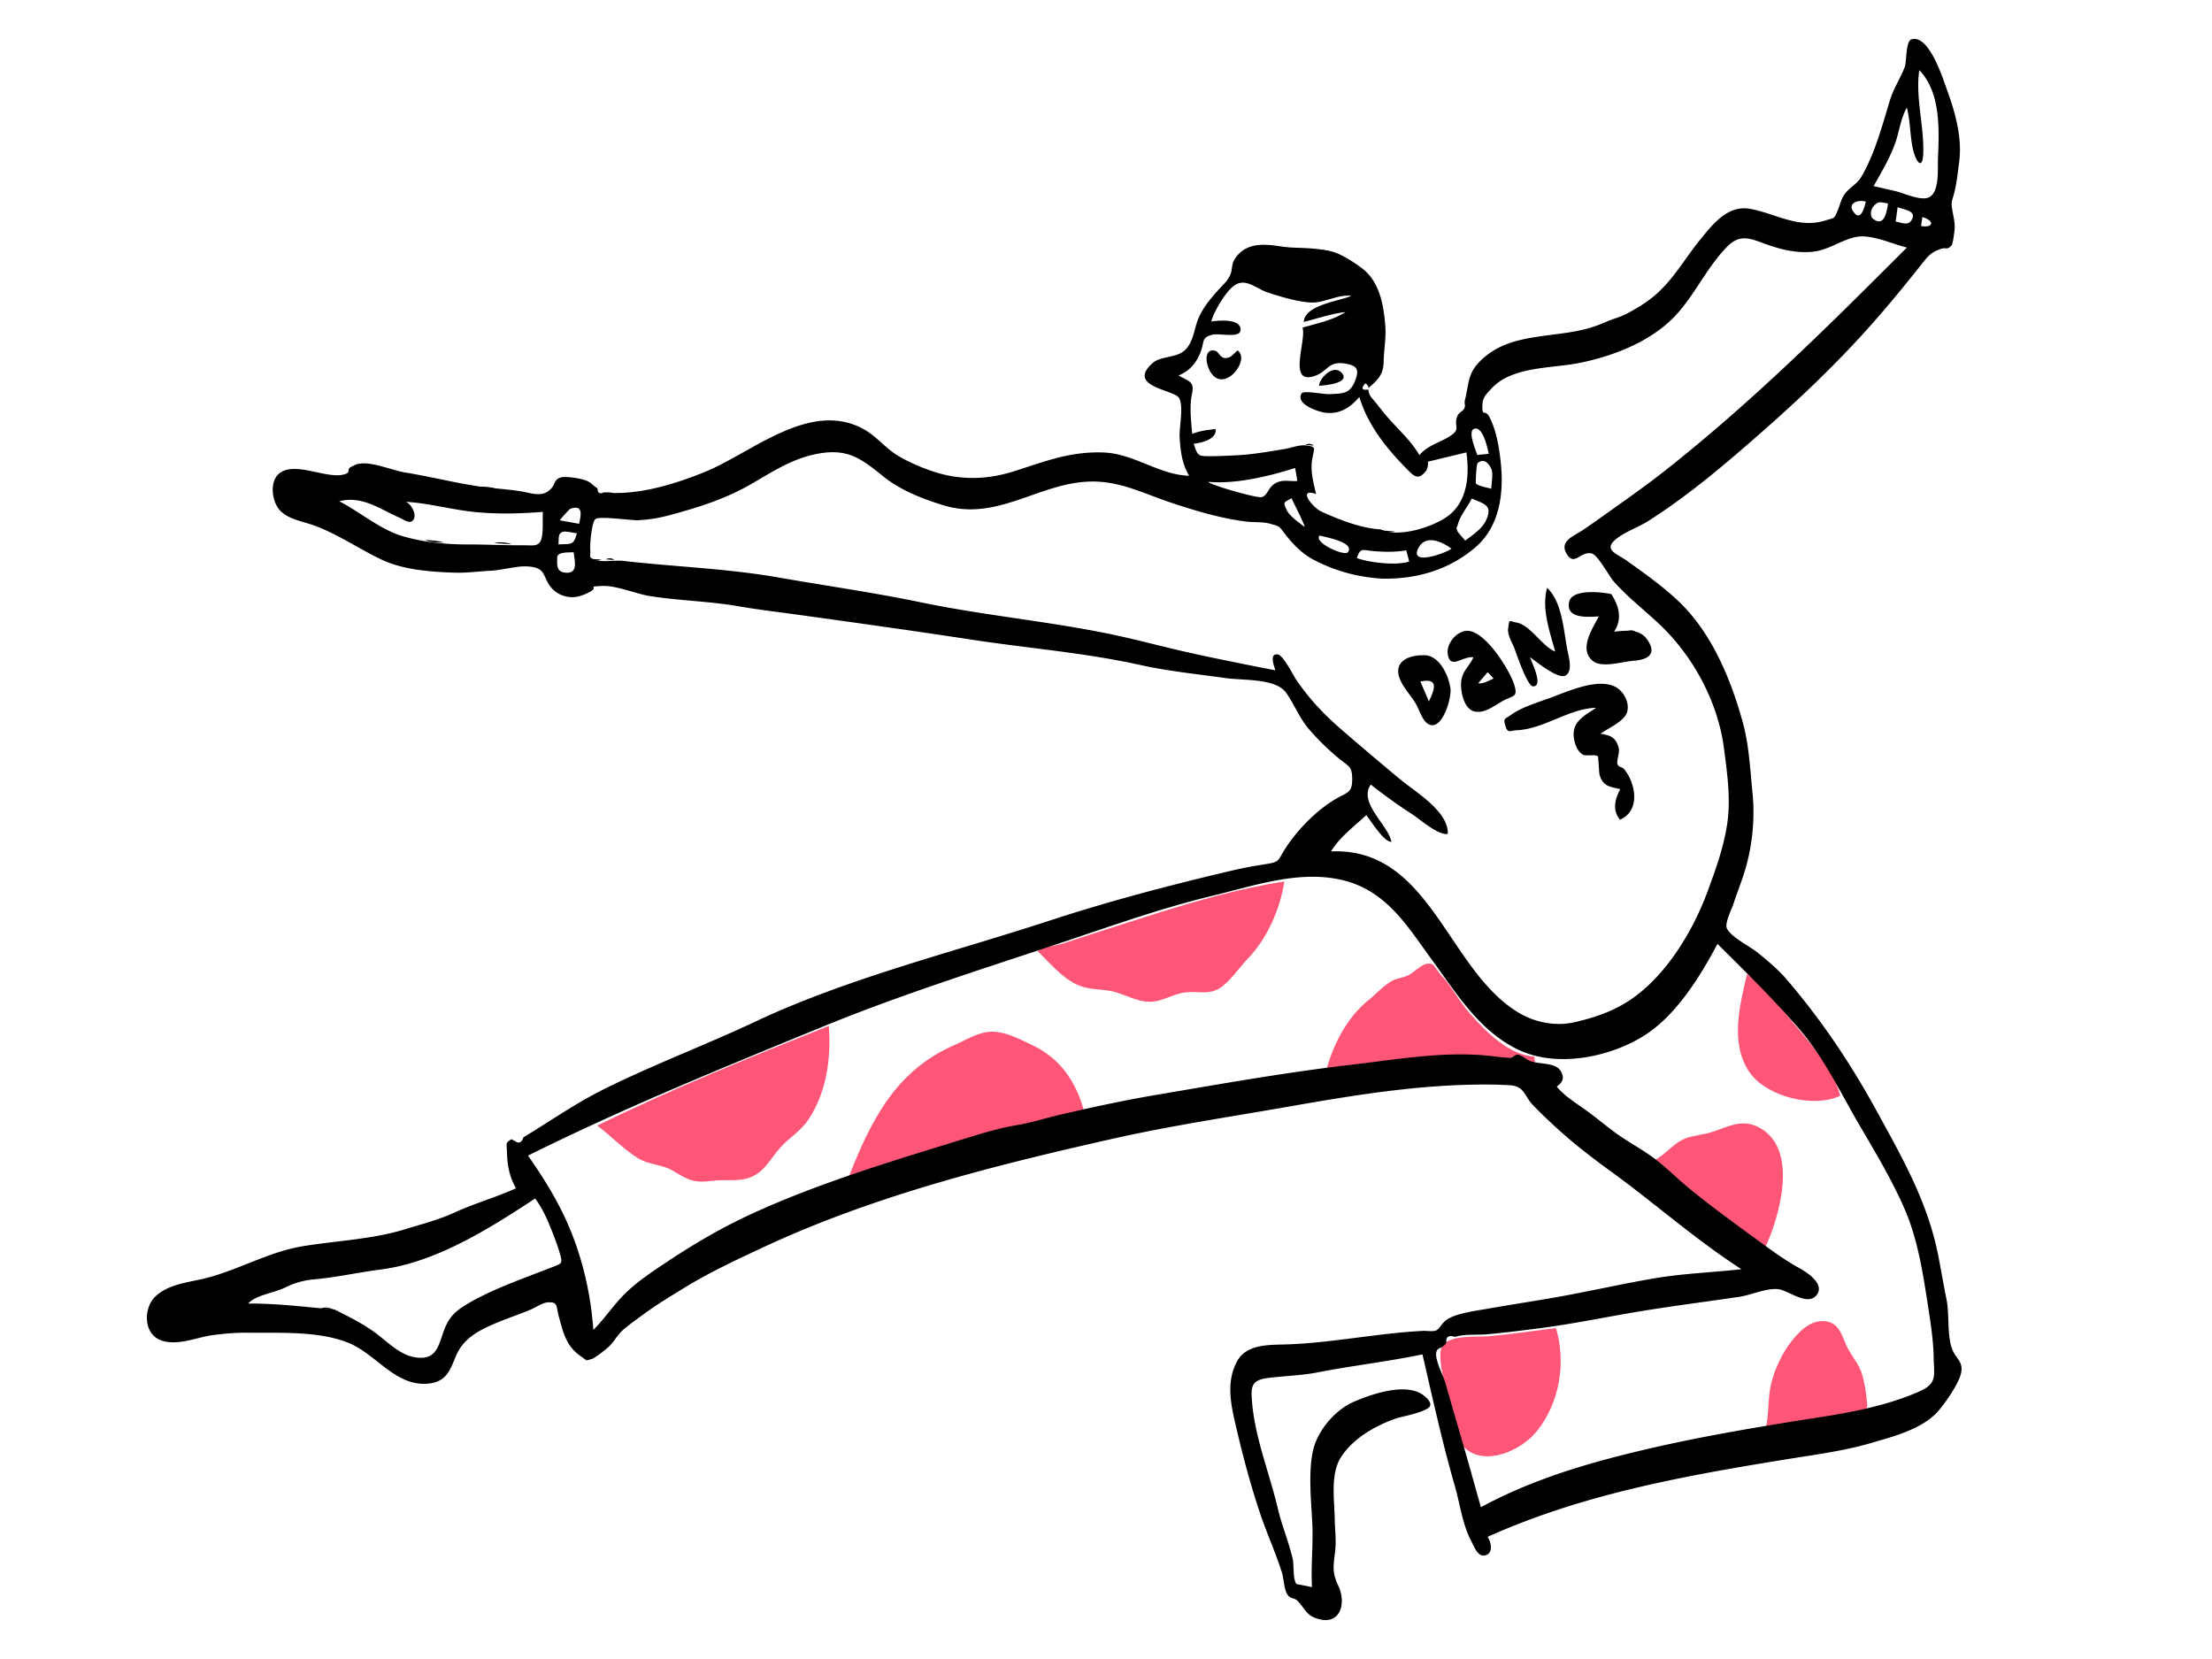 <svg width="1024" height="768" xmlns="http://www.w3.org/2000/svg"><g fill="none" fill-rule="evenodd"><path d="M720.312 614.793c4.753 16.096 1.722 34.877-9.164 48.117-7.031 8.551-23.751 16.198-33.136 7.295-4.197-3.982-5.972-17.611-7.765-23.97-1.65-5.849-4.407-16.68-3.182-21.587 1.784-7.151 16.036-5.498 22.698-6.124 10.223-.96 20.372-2.421 30.549-3.731zm134.488 8.176c2.238 4.926 5.808 8.19 7.33 13.657.995 3.57 1.594 7.148 1.987 10.812.478 4.438.804 4.268-2.258 6.343-4.672 3.167-16.624 2.923-22.309 3.841-7.42 1.198-14.804 2.609-22.228 3.803 1.799-6.909.856-14.347 2.716-21.394 1.808-6.847 4.955-13.607 9.397-19.232 3.305-4.186 8.112-9.2 14.055-9.226 7.66-.033 8.871 6.03 11.31 11.396zM383.679 474.921c1.137 14.814-.974 30.589-9.399 43.319-3.568 5.391-8.764 8.29-12.982 12.933-4.88 5.372-7.528 12.012-15.239 14.31-4.975 1.485-10.814.46-15.987 1.128-8.587 1.11-11.122-.093-18.363-4.538-5.2-3.194-11.195-2.595-16.679-6.096-6.576-4.198-12.302-10.184-18.53-14.938 34.955-17.124 70.993-31.706 107.179-46.118zm93.965 8.785c13.378 6.295 20.452 17.032 24.275 30.892-36.902 8.435-72.817 18.754-109.064 30.39 10.121-25.746 21.488-49.32 49.176-61.296 5.524-2.39 11.2-6.193 17.487-6.102 6.262.09 12.635 3.533 18.126 6.116zm336.58 38.167c19.018 10.01 9.35 42 2.705 56.201-8.458-6.221-17.325-12.28-25.584-18.338-9.027-6.622-17.143-15.145-25.378-22.688 4.36-2.274 7.194-5.891 11.247-8.489 4.013-2.571 7.994-2.755 12.49-3.76 8.607-1.925 15.573-7.637 24.52-2.926zm-148.41-72.082c1.519 1.947 3.333 3.783 4.763 5.784 3.474 4.86 6.478 9.8 10.506 14.308 7.135 7.988 17.523 18.516 29.213 19.245l.34 3.41c-3.448-.087-5.487-3.056-8.478-3.358-2.348-.236-5.635 1.558-8.514 1.304-8.903-.784-17.65-1.232-26.688-.992-17.839.473-35.374 3.317-52.91 5.584 3.35-11.94 9.603-24.17 19.566-32.157 3.444-2.762 6.744-6.558 10.632-8.76 2.34-1.324 4.819-1.425 7.228-2.46 2.788-1.198 6.367-5.195 9.246-5.578 3.01-.401 3.022 1.007 5.097 3.67zm142.951 1.088c9.358 7.512 16.548 17.043 24.243 26.065 6.965 8.166 16.404 19.816 18.88 30.329-12.351 5.81-33.535.492-41.503-10.257-9.825-13.256-5.01-31.706-1.62-46.137zm-214.207-42.833c-1.843 12.457-7.83 26.337-16.817 35.638-3.875 4.011-7.27 9.24-11.672 12.748-5.749 4.58-10.376 2.233-17.048 2.944-7.166.762-11.81 5.438-19.447 4.169-5.44-.905-10.45-3.917-15.563-4.83-5.585-1-10.46-.408-16.012-3.173-6.867-3.418-12.346-10.145-17.686-15.253 2.811-2.226 8.487-2.386 12.083-3.589 4.75-1.59 9.494-3.165 14.27-4.688 9.866-3.145 19.704-6.357 29.589-9.449 18.827-5.89 38.706-11.483 58.303-14.517z" fill="#FF5678"/><g fill="#000"><path d="M889.924 100.492l-.615 4.13c6.011 1.036 6.188-2.594.615-4.13zm-26.157-7.12c-3.223-1.124-8.494.523-5.96 4.372 3.577 5.435 5.206-1.66 5.96-4.373zM603.869 243.877c.485-.484-5.227-11.398-5.964-13.229-3.687 2.104-3.937 1.595-2.435 5.113 1.297 3.034 5.81 6.115 8.4 8.116zm-336.8 2.994c-1.762-.154-5.268-1.203-6.763-.591-2.089.856-1.527 2.838-1.78 5.73 6.11-.284 6.964.525 8.542-5.139zm-7.923-5.992l8.958 1.608c.638-3.42 2.326-9.076-3.97-7.011-.592.194-4.23 4.29-4.988 5.403zm351.783 7.032c-3.176 3.155 11.566 9.836 13.086 7.696 3.317-4.668-10.942-6.997-13.086-7.696zm72.922-37.3l5.35-.526c-.617-2.601-2.494-12.188-6.395-11.673-3.876.51.495 10.17 1.045 12.199zm6.505 15.651c.05-2.16.935-6.95.09-9.03-.575-1.415-2.939-5.71-6.336-2.92-.723.595-1.054 9.245-.834 9.525.926 1.177 5.761 1.973 7.08 2.425zm-18.432 27.743c-3.66-2.798-11.618-6.926-15.142-.6-4.913 8.819 11.966 2.925 15.142.6zm-20.922.735c-4.806.9-9.661.783-14.526.443-5.45-.382-6.743-2.046-8.33 3.174 5.846 2.12 18.297 3.589 24.212 1.573-.45-1.73-.904-3.46-1.356-5.19zm30.312-23.959c-1.683 3.448-5.328 7.964-6.31 11.56-.722 2.653-1.006 1.328-.4 3.386.215.734 3.174 3.808 3.692 4.551 3.593-2.72 7.926-5.5 9.766-9.69 2.946-6.708-.842-7.246-6.748-9.807zm-81.753-14.119c-12.22 3.802-27.23 7.525-40.164 6.393-.17 1.107 21.938 7.55 24.58 7.085 2.702-.475 2.917-4.239 6.153-6.248 3.568-2.215 6.515-.897 10.46-1.242l-1.029-5.988zm40.226 51.21c-11.248-.72-21.297-3.407-31.247-8.525-5.715-2.939-9.819-7.202-13.639-12.12-2.958-3.81-2.353-3.497-6.998-4.789-3.432-.953-7.653-.567-11.177-1.01-11.798-1.483-23.557-5.058-34.779-8.781-12.593-4.176-23.44-10.066-37.274-9.722-23.752.591-43.017 18.567-67.794 11.017-9.831-2.995-20.013-6.97-27.964-13.392-10.339-8.352-16.618-13.3-31.188-10.341-11.73 2.38-20.731 8.597-30.781 14.326-11.455 6.53-23.955 10.442-36.727 13.89-5.003 1.351-9.637 2.137-14.88 2.4-3.12.157-17.899-2.092-19.725-.504-1.766 1.536-2.57 12.135-2.381 14.068.314 3.228-1.11 3.561 2.338 4.92 2.395.945 9.79-.01 12.758.328 23.881 2.728 48.347 3.545 71.846 7.66 22.085 3.867 44.25 6.996 66.086 11.531 28.406 5.9 57.336 8.593 85.757 14.307 13.738 2.761 27.593 6.651 41.17 9.593 12.363 2.677 24.785 5.162 37.219 7.588-.456-1.708-3.04-7.932 1.085-7.358 2.614.363 7.001 9.39 8.38 11.42 6.346 9.351 13.105 16.449 21.739 23.89 8.701 7.5 17.463 14.922 26.295 22.283 7.215 6.013 22.715 14.982 22.315 25.483-4.395.836-13.12-6.95-16.411-9.058-6.658-4.27-13.042-8.922-19.25-13.778-5.84 8.545 8.003 18.45 9.575 26.532-3.56.015-9.505-9.782-11.666-12.378-5.74 5.349-12.18 10.066-16.312 16.785 46.308-1.976 53.9 55.457 87.327 74.926 7.406 4.312 16.685 6.095 25.152 4.2 8.82-1.972 17.297-4.757 25.057-9.74 17.33-11.128 30.03-32.523 36.812-50.896 3.745-10.147 7.279-19.975 8.974-30.652 1.876-11.823.112-23.84-1.416-35.621-2.72-20.992-13.878-42.184-29.68-57.199-7.083-6.73-14.82-12.62-21.305-19.965-2.263-2.564-7.428-12.382-10.268-12.997-5.233-1.134-7.934 6.21-11.555.199-3.546-5.884 3.218-8.18 7.336-10.921 4.442-2.96 8.752-6.07 13.094-9.16 8.585-6.109 17.084-12.116 25.33-18.62 40.207-31.712 75.751-67.067 111.759-103.102-6.742-1.595-16.329-6.181-23.183-4.958-6.856 1.225-12.947 6.076-20.176 6.88-7.042.783-13.88-.737-20.41-2.95-7.697-2.61-12.908-5.969-19.366.543-10.375 10.464-16.086 25.003-26.978 34.904-11.008 10.006-26.416 15.85-40.749 18.868-13.27 2.794-31.674 1.474-41.399 11.92-2.189 2.351-4.141 4.024-4.266 7.537-.22 6.247 1.197 1.77 3.205 5.639 3.272 6.298 4.55 14.156 5.29 21.116 1.491 14.088-.393 29.519-11.68 39.229-12.159 10.457-27.197 14.86-43.275 14.555zm-.643-22.817c8.232 4.2 24.878-1.274 31.457-6.395 8.952-6.97 9.659-19.1 8.225-29.239l-12.49 3.023-5.326 1.289c.162 1.469-.08 2.84-.723 4.113-3.922 5.026-5.823 2.529-10.082-1.83-9.116-9.331-17.205-19.85-20.922-32.254-4.165 4.864-8.868 8.002-15.542 7.326-2.924-.296-14.137-3.786-11.242-8.903.92-1.627 10.038.422 13.093.268 6.38-.323 9.38-.2 11.715-6.2 1.944-4.994 1.257-7.047-4.74-7.962-7.614-1.163-7.832 3.358-13.257 5.478-13.775 5.385-4.369-16.056-6.335-22.095 6.771-2.004 13.92-3.396 19.907-7.215-6.634.76-12.943 2.977-19.368 4.59.547-7.907 16.235-9.59 22.102-12.074-6.34-.843-12.364 3.33-18.727 3.067-5.945-.245-14.282-2.743-20.018-4.645-5.898-1.955-10.524-7.404-16.215-2.661-3.73 3.11-8.736 11.58-9.931 16.088 3.712-.535 12.456-1.257 13.487 2.956 1.325 5.411-9.6 2.262-12.966 3.148-5.111 1.346-3.544 2.831-5.398 7.881-1.826 4.973-5.104 8.952-10.29 11.014 5.765 3.101 7.352 3.045 6.19 8.782-1.142 5.641-.388 11.978.17 18.256 3.43-1.404 7.125-1.857 10.807-2.225.717 4.554-6.439 6.481-10.125 6.747 1.935 5.994 2.007 5.805 8.627 5.787 3.708-.011 7.428-.224 11.127-.403 7.531-.366 14.84-1.71 22.268-2.903 2.835-.457 6.85-2.005 9.673-1.694 5.174.568 4.168 1.127 3.313 5.535-1.158 5.976.147 10.5 1.648 16.985-8.855-3.018-1.743 6.217 2.435 8.118 8.229 3.742 18.301 7.748 27.453 8.247zm-484.247 361.17c6.268 3.126 12.189 6.072 17.9 10.073 5.68 3.98 11.74 10.675 18.933 11.96 8.603 1.54 10.674-2.925 12.803-9.517 2.392-7.414 4.582-10.78 11.382-14.846 12.034-7.196 26.13-11.938 39.281-17.118 5.03-1.98 5.41-1.601 3.92-6.698-.898-3.077-1.995-6.1-3.173-9.09-2.177-5.514-4.562-11.355-8.205-16.167-20.854 13.691-45.726 29.561-71.398 32.854-10.424 1.337-20.697 3.682-30.921 4.57-5.062.442-9.21 1.723-13.669 3.9-4.993 2.435-13.252 3.294-16.848 7.3 13.499-.09 26.648 1.632 39.995 2.778zM666.34 624.17c-4.18 1.721 1.465 11.596 2.67 15.708 1.812 6.177 3.525 12.38 5.352 18.553 3.868 13.07 7.513 26.192 11.183 39.313 24.188-13.127 50.069-20.639 76.932-26.919 26.763-6.257 54.1-10.71 81.446-14.992 14.943-2.342 30.617-5.539 44.454-11.627 8.603-3.785 6.921-7.279 6.78-15.66-.132-7.868-1.369-15.888-2.575-23.679-2.278-14.72-4.685-30.767-10.63-44.597-5.793-13.475-13.544-26.432-20.996-39.124-8.844-15.061-16.376-31.279-27.916-44.65-12.026-13.934-24.931-26.573-37.975-39.544-7.808 14.806-18.95 32.764-33.35 42.085-15.844 10.252-40.768 15.523-58.785 6.942-18.147-8.643-28.874-26.372-40.173-41.82-10.89-14.89-20.353-30.995-39.652-36.307-20.413-5.619-41.905 2.03-61.806 6.82-22.691 5.464-44.893 13.302-66.948 20.706-38.29 12.857-76.275 24.623-113.597 39.944-45.936 18.857-91.933 37.566-136.331 59.641 9.605 13.735 17.05 26.25 22.476 42.047 4.225 12.299 6.806 25.323 7.794 38.624 5.168-5.142 9.116-11.257 14.332-16.461 5.9-5.888 12.827-10.419 19.768-15.034 12.565-8.356 25.443-15.92 39.302-22.275 31.458-14.425 64.886-24.36 98.146-34.64 7.535-2.33 16.404-5.036 24.214-6.326 6.636-1.095 12.53-3.018 19.286-4.616 15.32-3.62 30.809-6.94 46.26-9.562 29.69-5.037 59.983-10.405 90.084-13.886 20.41-2.362 41.71-6.19 62.68-4.146 3.544.346 7.014 1.045 10.583.935.995-.031 2.178-1.503 3.208-1.402 1.98.196 4.102 2.41 6.123 3.072 4.563 1.491 11.19.565 13.676 4.322 1.991 3.009 1.262 5.392-1.703 7.375 3.568 4.531 10.55 8.706 15.333 12.269 4.298 3.203 8.352 6.65 12.687 9.737 4.657 3.317 10.3 6.448 15.176 9.833 6.362 4.415 11.797 10.07 17.806 15.024 10.785 8.89 21.608 16.633 32.973 24.966 6.12 4.488 11.954 8.714 18.603 12.386 3.636 2.008 11.876 7.508 7.575 12.502-4.292 4.983-12.899-2.385-17.587-2.915-5.396-.612-12.673 2.758-18.055 3.55-14.242 2.091-28.53 3.931-42.776 6.192-16.262 2.58-32.354 6.064-48.692 8.208-8.438 1.107-16.874 2.176-25.358 2.94-4.375.393-10.56-.198-14.671 1.198-3.11-.904-4.465-.021-4.06 2.651-.763 1.248-1.85 2.127-3.266 2.64zM215.711 252.043c8.898-.057 17.724.456 26.632.38 3.43-.03 6.38.662 7.769-1.706 1.696-2.894.914-10.453 1.204-13.766-10.402.833-19.947 1.091-30.331.182-11.122-.973-21.917-4.146-33.08-4.833 2.378.902 5.101 5.814 3.55 8.204-1.545 2.379-4.068.231-6.514-.846-9.444-4.16-17.31-10.304-27.92-7.617 9.768 5.037 19.037 13.115 29.237 16.123 9.619 2.836 19.322 3.803 29.453 3.88zM876.547 88.27c4.331.808 12.78 5.13 16.665 2.953 4.744-2.66 3.747-13.443 3.92-17.64.53-12.901 1.512-30.652-8.635-41.11-1.84 12.397 2.139 25.359 1.854 37.892-.215 9.405-3.768 4.27-5.025-2.387-1.15-6.09-1.024-12.098-2.592-18.157-2.878 4.906-3.548 11.565-5.579 16.982-2.56 6.83-6.182 13.027-9.832 19.36 3.085.67 6.154 1.378 9.224 2.107zM257.96 257.777c-.053 3.612-.568 7.007 3.954 7.339 5.987.438 4.023-5.661 3.643-9.51-2.152.291-7.086-.309-7.597 2.17zM874.045 94.163c-3.754-.464-4.324-1.312-6.704 1.311-1.512 1.665-1.659 4.686-.347 5.734 5.688 4.55 6.585-4.49 7.05-7.045zm3.51 8.376c2.92.574 5.78 2.13 7.422-.767 2.407-4.247-3.347-4.602-6.499-5.863l-.924 6.63zm-183.577 399.6c-32.302-.763-64.124 4.298-95.83 9.87-28.045 4.926-55.884 9.032-83.313 15.215-55.277 12.462-110.647 26.407-161.955 50.394-12.465 5.827-24.913 11.651-36.403 18.74-6.175 3.808-12.465 7.574-18.312 11.87-3.216 2.362-6.544 4.693-9.56 7.282-2.76 2.372-4.328 5.644-6.809 7.965-1.168 1.092-6.2 5.128-7.692 5.582-3.206.976-1.936 1.054-5.177-1.162-6.774-4.63-8.132-10.802-10.174-18.226-1.437-5.227-.334-6.958-5.055-6.78-2.402.09-6.018 2.532-8.244 3.456-7.19 2.985-14.96 5.363-21.862 8.924-5.579 2.878-10.043 6.58-12.433 12.28-2.822 6.73-4.462 12.225-13.024 12.98-15.272 1.346-24.047-13.878-37.106-19.001-13.967-5.48-31.792-4.402-46.54-4.578-5.37-.065-11.219.452-16.342 1.176-7.239 1.023-15.803 4.954-23.316 2.455-8.647-2.876-8.517-15.16-2.787-20.505 5.99-5.588 14.879-6.354 22.54-8.209 15.49-3.749 29.578-12.295 45.389-14.92 15.727-2.611 32.39-3.179 47.723-7.937 7.813-2.426 15.404-4.318 22.828-7.73 9.25-4.252 19.21-7.018 28.347-11.197-3.144-5.522-3.995-10.647-4.187-16.834-.127-4.129-.799-4.132 2.068-5.862l1.704.884c1.801 1.28 3.084.695 3.852-1.754 12.68-7.69 24.4-15.953 37.93-22.633 22.693-11.205 46.716-20.256 69.402-30.929 43.101-20.276 91.106-31.975 136.449-46.83 27.43-8.985 55.515-16.346 83.62-22.973a190.804 190.804 0 0114.845-2.895c8.483-1.306 6.477-1.384 10.756-7.909 5.49-8.373 14.205-17.306 23.05-22.494 5.455-3.2 7.782-2.72 7.612-9.72-.13-5.35-1.598-5.296-5.973-8.877-4.948-4.052-9.544-8.547-13.722-13.325-4.77-5.452-6.906-11.632-10.896-17.236-4.824-6.774-19.743-5.624-28.094-6.804-13.08-1.846-26.377-3.167-39.261-6.019-26.02-5.758-52.174-7.772-78.517-11.798-26.481-4.047-52.954-7.737-79.437-11.403-9.507-1.316-19.136-2.447-28.59-4.078-13.237-2.285-27.166-2.516-40.595-4.653-6.914-1.1-15.382-5.005-22.337-4.672-7.465.359-.79.274-5.7 2.84-2.204 1.154-4.753 2.185-7.293 2.318-4 .21-8.032-1.503-10.48-4.557-4.079-5.09-2.112-8.99-10.425-9.632-5.473-.422-11.86 1.69-17.421 1.967-5.449.273-11.115 1.063-16.566.903-10.901-.322-23.893-1.28-33.792-5.94-10.49-4.936-19.853-11.522-30.889-15.72-5.538-2.108-13.417-3.002-17.13-8.097-3.099-4.253-4.057-12.904.695-16.392 7.29-5.35 21.424 2.746 29.49.724 4.124-1.034.72-2.28 3.839-3.72 1.932-.893 1.642-1.027 3.935-1.35 5.653-.8 14.912 3.158 20.66 4.099 11.34 1.853 22.582 4.682 33.913 6.415 6.47.99 13.048 1.238 19.532 2.29 5.647.917 10.288 3.13 14.386-1.406 1.728-1.913 1.2-3.885 3.97-4.883 2.484-.893 9.619.389 12.019 1.31 2.621 1.004 3.207 2.453 5.316 3.598.053 2.168.964 2.817 2.735 1.945a19.268 19.268 0 014.926.263c14.394.06 28.72-4.406 41.811-9.68 21.694-8.738 48.63-33.476 73.513-20.02 6.122 3.31 10.14 8.831 16.1 12.418 5.296 3.184 12.068 6.037 18.022 7.833 11.898 3.59 23.725 3.14 35.51-.576 14.372-4.533 25.946-9.28 41.434-8.759 14.35.482 25.802 10.388 39.858 10.783-3.434-5.515-4.07-11.85-4.433-18.106-.237-4.092 2.048-14.802-.428-18.114-2.733-3.658-24.077-5.137-12.173-15.875 3.896-3.517 11.088-2.243 15.117-6.126 4.067-3.918 4.147-10.046 6.315-14.938 2.454-5.535 6.501-10.107 10.649-14.524 1.756-1.87 2.942-3.057 3.942-5.305 1.161-2.609.388-4.813 2.242-7.562 6.262-9.278 17.185-6.048 26.691-4.812 5.763.75 12.743.035 18.336 1.608 4.495 1.264 10.34 5.096 13.998 7.909 8.057 6.195 9.93 17.628 10.55 26.996.363 5.484-.704 10.652-.792 16.117-.093 5.72-2.576 8.312-7.042 12.106-.083-1.056-.6-1.764-1.55-2.125-1.945 2.393-1.446 3.327 1.497 2.803.112 1.43.623 2.716 1.531 3.858 2.433 2.702 4.529 5.688 6.898 8.443 5.184 6.024 11.231 11.252 15.22 18.089 4.182-4.866 9.505-5.664 14.494-9.02 4.853-3.265 1.229-4.237 3.03-8.956.722-1.891 2.617-2.225 3.283-3.689.632-1.388-.137-2.264.252-3.789 1.942-7.572 1.136-12.263 7.184-18.199 8.09-7.939 18.057-10.038 29.178-11.545 11.095-1.505 18.973-2.041 28.836-6.424 3.422-1.52 6.659-2.215 9.91-3.94 4.392-2.334 8.484-4.795 12.301-7.944 8.873-7.318 14.39-17.514 21.565-26.308 5.744-7.037 12.67-16.047 23.036-14.189 11.79 2.115 22.18 9.28 34.73 5.417 4.656-1.433 4.153-.552 6-5.066.614-1.503 1.01-3.018 1.608-4.496 2.238-5.531 6.524-6.224 9.182-10.727 6.274-10.632 9.711-23.89 13.284-35.559 1.66-5.418 4.875-10.118 6.835-15.314.82-2.172.448-11.849 2.992-12.697 8.207-2.735 14.849 18.757 16.346 22.822 3.911 10.623 7.356 22.61 5.812 33.984-.635 4.687-1.141 10.116-2.395 14.705-1.14 4.166-1.386 3.892-.734 7.668.662 3.84 1.45 6.143.882 10.168-.16 1.124-.671 5.278-1.155 5.853-2.249 2.675-2.554.805-5.353 1.874-4.526 1.73-5.645 3.216-8.85 7.272-8.012 10.139-16.376 20.309-25.035 29.935-15.19 16.886-31.164 32.023-48.215 47.04-16.735 14.74-34.23 29.695-53.227 41.735-4.616 2.927-12.205 5.494-15.92 9.333-4.07 4.205 2.1 6.03 6.27 9.012 8.29 5.924 16.813 11.99 24.041 18.898 15.41 14.725 24.21 36.421 29.608 56.124 2.81 10.253 3.386 22.007 4.45 32.626 1.247 12.456-.297 26.087-4.226 37.936-1.49 4.494-3.244 8.896-4.69 13.409-.665 2.078-3.934 8.53-3.047 10.929 1.465 3.962 11.096 8.775 14.459 11.529 4.596 3.767 9.3 7.659 13.151 12.147 16.386 19.093 29.786 39.13 41.823 61.095 12.242 22.341 23.797 42.5 28.627 67.608 1.262 6.562 2.385 13.13 3.712 19.681 1.426 7.05.047 17.218 2.9 23.658 1.765 3.984 5.068 5.238 3.723 10.746-1.164 4.762-7.074 13.217-10.287 16.968-7.315 8.539-20.67 11.902-31.214 14.997-12.797 3.757-26.485 5.49-39.662 7.626-47.468 7.697-93.989 16.105-137.925 35.833 1.478 2.155 2.671 6.81-.329 8.294-3.985 1.971-5.94-3.882-7.312-6.469-3.99-7.527-5.179-17.263-7.563-25.511-5.814-20.123-10.23-40.455-14.964-60.797-16.158 3.401-32.518 5.208-48.592 8.362-7.414 1.455-14.927 1.591-22.393 2.509-8.017.985-8.53 3.508-7.897 11.16 1.395 16.868 8.13 33.052 11.972 49.456 1.865 7.956 5.127 15.532 6.901 23.45.577 2.579-.049 9.519 1.769 11.443-.078-.082 6.122 1.148 7.1 1.395-.526-9.965.64-19.742.142-29.688-.512-10.276-1.917-23.75.38-33.704 2.09-9.05 10.059-18.617 18.856-22.435 7.663-3.328 22.873-8.665 31.147-3.732 1.454.867 4.956 3.556 4.14 5.64-1.105 2.814-13.352 4.971-15.84 5.843-9.735 3.41-20.03 9.389-25.484 18.056-4.907 7.799-2.946 19.853-2.782 28.795.092 5.083.75 9.804.135 14.868-.871 7.167-1.325 9.762 1.606 15.95 3.434 7.248 1.312 17.841-8.975 15.234-6.153-1.56-6.399-4.916-10.104-8.568-1.401-1.382-2.977-.77-4.35-2.513-1.84-2.337-1.83-7.508-2.762-10.458-2.98-9.441-7.199-18.62-10.35-28.119-4.239-12.771-7.708-25.7-10.746-38.775-2.36-10.166-4.92-20.46-.013-30.353 4.356-8.782 15.026-8.129 23.873-8.445 20.488-.73 41.664-5.172 62.57-6.244 1.503-.078 4.641.437 5.99-.19 1.863-.865 2.567-3.382 4.978-4.99 4.607-3.075 13.72-4.144 19.045-5.088 12.075-2.144 24.087-3.885 36.09-6.12 13.8-2.571 27.472-5.643 41.287-7.98 13.226-2.238 26.586-2.659 39.97-4.18-21.234-13.695-39.934-30.389-60.363-45.226-9.474-6.88-18.252-13.648-26.754-21.603-3.54-3.312-7.043-6.533-10.258-10.143-1.704-1.914-3.21-5.57-5.376-6.906-2.724-1.68-5.83-1.231-9.421-1.53z"/><path d="M616.042 116.588c-7.024-.612-15.073-.656-21.89-2.22 6.022.521 16.377.183 21.89 2.22M230.007 226.336l-8.965-.79c3.051-.444 6.033-.109 8.965.79M414.04 291.372c1.997.172 3.993.343 5.977.517-2-.171-3.989-.344-5.977-.517M617.51 704.173l.263-7.003-.263 7.003M606.55 722.287l-.106 5.01.105-5.01M651.198 644.115l-6.023.007 6.023-.007M590.166 114.035l-4.983-.416 4.983.416M606.842 696.213l-.143 5.007.143-5.007M357.52 283.387c1.331.134 2.662.269 3.98.4l-3.98-.4M595.894 622.244l-5.022.03 5.022-.03M607.498 713.336c-.115 1.33-.232 2.66-.346 3.985l.346-3.985M693.698 502.551c1.001.084 2 .166 2.99.252-1.004-.082-1.997-.167-2.99-.252M385.307 195.26l-5.023.04 5.023-.04M189.517 218.722l-3.95-.743 3.95.743M212.248 222.8l-3.936-.904 3.936.903zM159.282 220.102l-3.949-.763 3.949.763M679.668 502.281c.665.086 1.33.174 1.986.257l-1.986-.257M766.186 591.91l-4.036.238c1.346-.08 2.691-.16 4.036-.238M810.296 391.787l.26-2.989c-.085.998-.173 1.994-.26 2.99M572.646 314.282l1.993.17-1.993-.17M300.908 276.472c.669.045 1.336.089 1.996.135-.671-.044-1.333-.09-1.996-.135M196.826 249.919c3.085.272 5.96.379 8.919 1.321-2.899-.221-6.329.114-8.92-1.321M228.819 251.395c2.155-.624 5.755-.36 7.98.583l-7.98-.583M638.895 245.48l6.975.587c-2.389.569-4.731.585-6.975-.587M874.009 93.805a5938.37 5938.37 0 010 0M148.627 605.779c2.093-.979 4.041-.298 5.978.513l-5.978-.513M273.312 251.452c-.032 1.672-.062 3.345-.095 5.01l.095-5.01M210.721 251.724l5.02-.015-5.02.015M639.943 267.923c-1.336-.086-2.67-.17-3.993-.258 1.34.085 2.666.171 3.993.258M270.147 585.447l-.008 5.018.008-5.018M558.509 303.768l4.94.913-4.94-.913M218.032 237.01c-1.336-.072-2.673-.144-3.997-.212 1.34.074 2.669.143 3.997.213M547.649 301.691l4.94.905c-1.685-.078-3.472.452-4.94-.905M521.09 295.467l4.938.93-4.938-.93M877.24 102.766l4.937.945-4.937-.945M460.739 285.388l4.976.492-4.976-.492M876.467 88.66l4.939.916-4.94-.916M273.351 258.703l4.99.337c-1.725.878-3.383.672-4.99-.337M602.452 162.8c.123-1.329.245-2.658.37-3.982l-.37 3.983M607.816 405.659l-2.994-.194 2.994.194M694.878 220.074l-.46 3.975.46-3.975M716.303 473.653l5.024-.055-5.024.055M604.209 205.942c1.4-.723 2.732-.648 3.985.344l-3.985-.344M615.5 191.617l-1.98-.312 1.98.312M621.917 393.646l3.945.806-3.945-.806M576.515 499.543c1.34-.03 2.681-.06 4.023-.092l-4.023.092M547.923 505.083c1.342-.038 2.682-.077 4.025-.114-1.342.037-2.682.076-4.025.114M535.703 507.069l4.033-.2-4.033.2zM523.489 508.998l4.03-.173-4.03.173M781.146 604.495l-3-.14 3 .14M576.265 307.343c1.316.265 2.63.532 3.945.798l-3.945-.798M823.937 115.393l-1.998-.112c.671.039 1.334.075 1.998.112M228.981 238.064c-.665-.077-1.33-.152-1.987-.227.668.075 1.327.15 1.987.227M510.305 292.53l3.944.813-3.944-.812M359.926 267.369l3.95.732-3.95-.732M257.718 258.118l-.013 3.01c.005-1.006.01-2.008.013-3.01M243.77 252.617l4.025-.12-4.026.12M280.359 258.924c1.382-.565 2.739-.806 3.987.317l-3.987-.317M740.939 339.672c4.815.743 7.093 1.83 8.395 6.497.604 2.165-1.138 6.237-.551 7.603.78 1.813 1.947.853 3.309 2.572 4.976 6.285 7.573 18.8-2.142 23.137-3.64-4.431-2.373-9.576.121-14.155-5.246-1.21-7.966-1.393-9.586-6.645-.194-.63-.588-8.343-.748-8.51-1.085-1.132-5.477.011-6.982-.833-3.325-1.868-4.895-8.118-4.058-11.634 1.153-4.849 6.278-7.326 10.174-10.046-12.5.307-23.992 9.746-36.493 10.378-3.475.175-4.348 1.722-5.555-2.199-1.07-3.483.088-3.03 2.446-4.762 4.674-3.43 11.844-5.69 17.363-7.646 8.016-2.842 21.84-9.498 30.52-5.776 4.331 1.856 7.406 7.551 6.078 12-1.296 4.34-8.774 7.408-12.291 10.019M745.943 275.047c3.577 5.575 5.148 11.464 1.279 17.349 5.501-.45 11.626-1.455 15.21 3.524 5.183 7.196-.173 9.554-6.213 9.964-4.85.33-14.476 3.461-18.727.191-6.987-5.375-.034-15.55 2.658-20.697-4.439.14-15.644 1.451-13.71-6.858 1.393-5.99 15.144-4.473 19.503-3.473M688.675 311.161l-4.331 5.1c2.192.49 5.17-1.371 7.103-2.154l-2.772-2.946zm-6.58-6.868c-5.146-.722-10.7 6.002-11.885-1.512-.693-4.403 3.43-10.043 8.278-10.72 8.456-1.181 20.278 17.993 22.392 24.602 1.948 6.091-.13 5.25-4.602 7.506-3.872 1.953-8.907 6.487-13.934 5.114-4.596-1.256-6.015-8.618-5.994-12.455.032-5.914 3.588-7.818 5.745-12.535zM708.291 304.27c.777 2.377 6.393 13.492 1.41 13.465-2.77-.014-7.995-16.054-8.742-17.888-1.024-2.518-3.181-5.99-2.801-8.843.657-4.933.38-3.376 3.725-2.84 6.516 1.049 11.902 10.966 18.06 13.48-2.55-9.468-6.376-19.847-3.758-29.515 7.336 6.779 7.654 20.743 9.663 30.019.612 2.823 2.068 8.606-1.021 10.52-3.497 2.165-14.176-6.896-16.536-8.398M661.48 324.69c2.43-5.104 5.045-11.075-3.934-9.186l3.934 9.185zm-2.91-21.348c7.703-.612 12.086 9.495 12.883 15.37.636 4.685-4.24 21.037-10.814 16.101-2.45-1.84-3.827-6.866-5.43-9.408-2.196-3.48-5.27-6.8-6.936-10.542-3.528-7.928 2.798-11.5 10.298-11.52zM658.914 303.505l-5.025.067 5.025-.067M746.682 275.578l-3.937-.901 3.937.901"/><path d="M757.238 292.604l-3.984-.36c1.405-.725 2.731-.593 3.984.36M572.932 162.226c6.49 4.657-7.873 22.1-13.563 7.958-1.588-3.947-1.093-8.849 3.096-7.825 1.886.46 2.145 3.304 4.763 3.41 2.597.107 3.872-2.124 5.704-3.543M610.624 178.573c.102-3.488 6.801-10.416 10.619-5.837 3.831 4.594-7.72 5.729-10.62 5.837"/></g></g></svg>